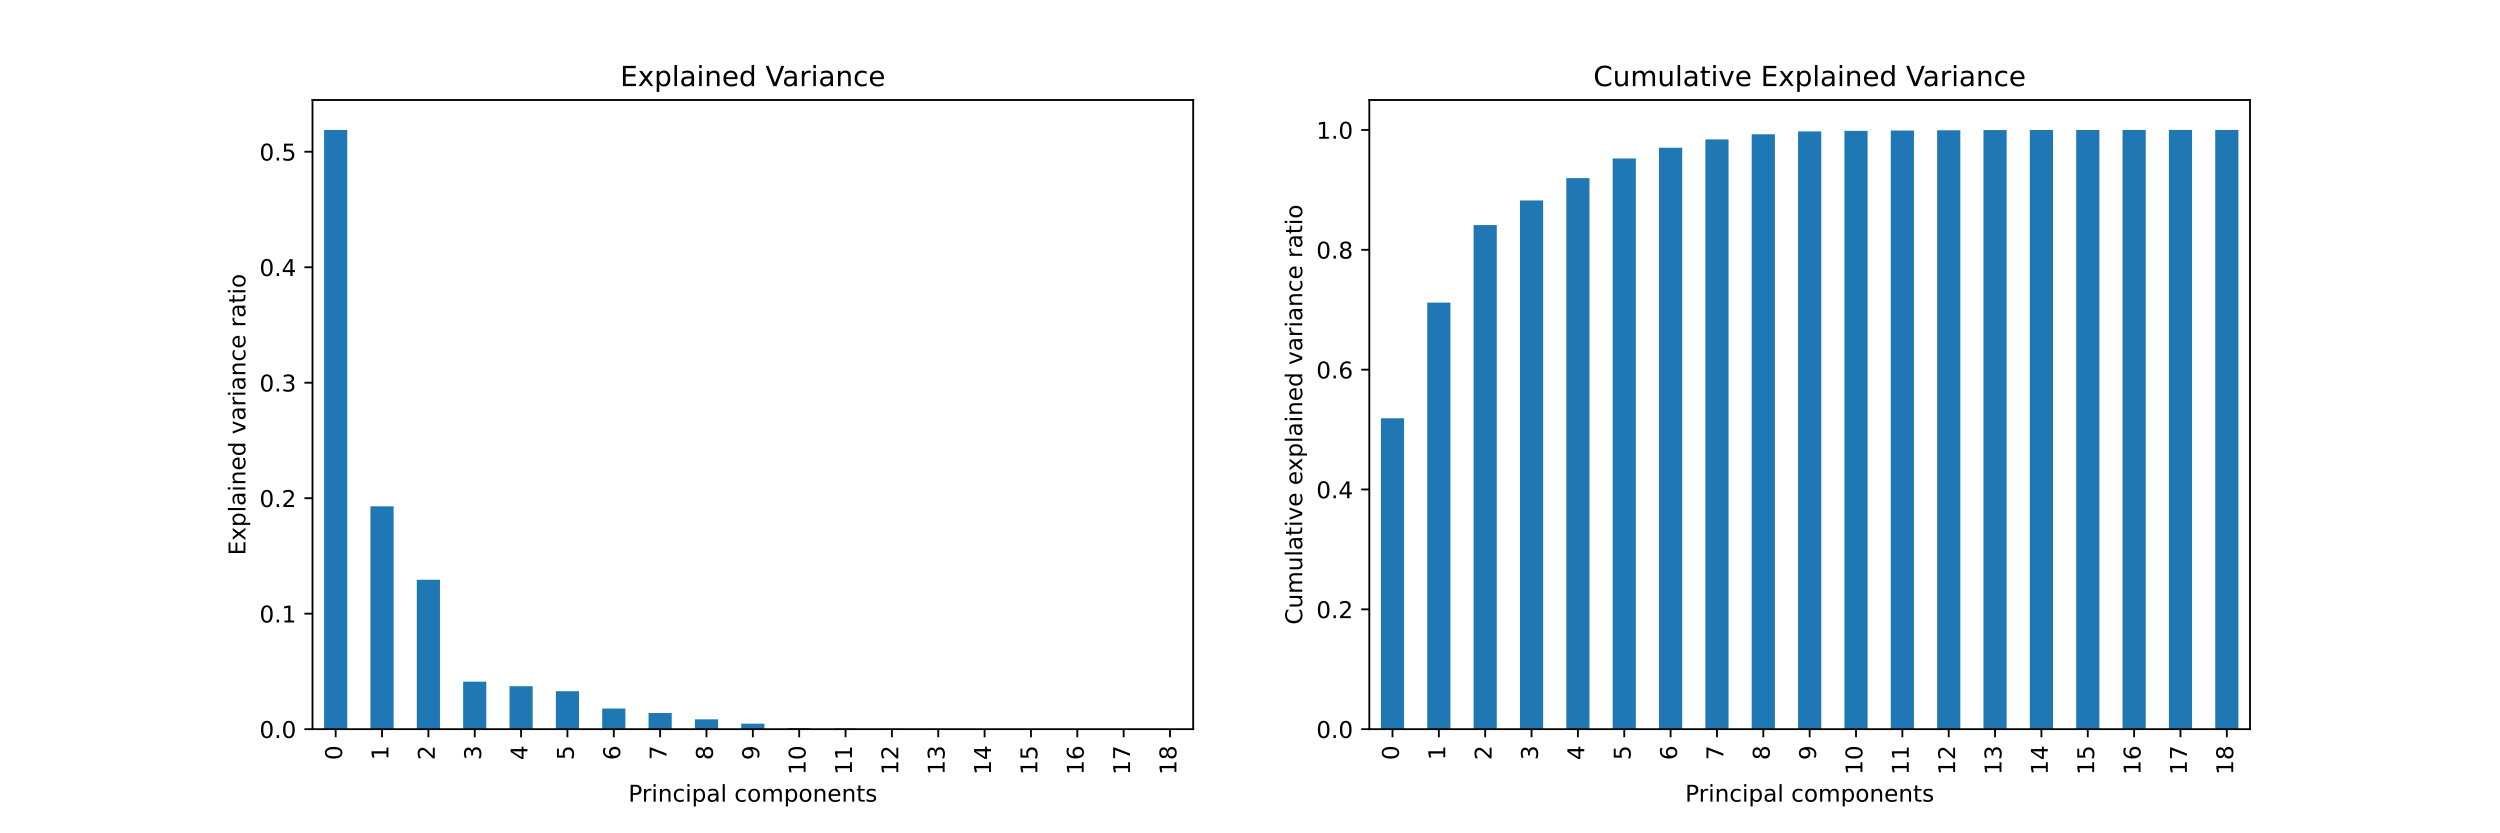<?xml version="1.0" encoding="utf-8" standalone="no"?>
<!DOCTYPE svg PUBLIC "-//W3C//DTD SVG 1.1//EN"
  "http://www.w3.org/Graphics/SVG/1.1/DTD/svg11.dtd">
<!-- Created with matplotlib (https://matplotlib.org/) -->
<svg height="360pt" version="1.1" viewBox="0 0 1080 360" width="1080pt" xmlns="http://www.w3.org/2000/svg" xmlns:xlink="http://www.w3.org/1999/xlink">
 <defs>
  <style type="text/css">
*{stroke-linecap:butt;stroke-linejoin:round;}
  </style>
 </defs>
 <g id="figure_1">
  <g id="patch_1">
   <path d="M 0 360 
L 1080 360 
L 1080 0 
L 0 0 
z
" style="fill:#ffffff;"/>
  </g>
  <g id="axes_1">
   <g id="patch_2">
    <path d="M 135 315 
L 515.455 315 
L 515.455 43.2 
L 135 43.2 
z
" style="fill:#ffffff;"/>
   </g>
   <g id="patch_3">
    <path clip-path="url(#p8d22d58c1e)" d="M 140.006 315 
L 150.018 315 
L 150.018 56.143 
L 140.006 56.143 
z
" style="fill:#1f77b4;"/>
   </g>
   <g id="patch_4">
    <path clip-path="url(#p8d22d58c1e)" d="M 160.03 315 
L 170.042 315 
L 170.042 218.74 
L 160.03 218.74 
z
" style="fill:#1f77b4;"/>
   </g>
   <g id="patch_5">
    <path clip-path="url(#p8d22d58c1e)" d="M 180.054 315 
L 190.066 315 
L 190.066 250.433 
L 180.054 250.433 
z
" style="fill:#1f77b4;"/>
   </g>
   <g id="patch_6">
    <path clip-path="url(#p8d22d58c1e)" d="M 200.078 315 
L 210.09 315 
L 210.09 294.494 
L 200.078 294.494 
z
" style="fill:#1f77b4;"/>
   </g>
   <g id="patch_7">
    <path clip-path="url(#p8d22d58c1e)" d="M 220.102 315 
L 230.114 315 
L 230.114 296.443 
L 220.102 296.443 
z
" style="fill:#1f77b4;"/>
   </g>
   <g id="patch_8">
    <path clip-path="url(#p8d22d58c1e)" d="M 240.126 315 
L 250.138 315 
L 250.138 298.587 
L 240.126 298.587 
z
" style="fill:#1f77b4;"/>
   </g>
   <g id="patch_9">
    <path clip-path="url(#p8d22d58c1e)" d="M 260.15 315 
L 270.161 315 
L 270.161 306.094 
L 260.15 306.094 
z
" style="fill:#1f77b4;"/>
   </g>
   <g id="patch_10">
    <path clip-path="url(#p8d22d58c1e)" d="M 280.173 315 
L 290.185 315 
L 290.185 308.023 
L 280.173 308.023 
z
" style="fill:#1f77b4;"/>
   </g>
   <g id="patch_11">
    <path clip-path="url(#p8d22d58c1e)" d="M 300.197 315 
L 310.209 315 
L 310.209 310.752 
L 300.197 310.752 
z
" style="fill:#1f77b4;"/>
   </g>
   <g id="patch_12">
    <path clip-path="url(#p8d22d58c1e)" d="M 320.221 315 
L 330.233 315 
L 330.233 312.628 
L 320.221 312.628 
z
" style="fill:#1f77b4;"/>
   </g>
   <g id="patch_13">
    <path clip-path="url(#p8d22d58c1e)" d="M 340.245 315 
L 350.257 315 
L 350.257 314.533 
L 340.245 314.533 
z
" style="fill:#1f77b4;"/>
   </g>
   <g id="patch_14">
    <path clip-path="url(#p8d22d58c1e)" d="M 360.269 315 
L 370.281 315 
L 370.281 314.701 
L 360.269 314.701 
z
" style="fill:#1f77b4;"/>
   </g>
   <g id="patch_15">
    <path clip-path="url(#p8d22d58c1e)" d="M 380.293 315 
L 390.305 315 
L 390.305 314.794 
L 380.293 314.794 
z
" style="fill:#1f77b4;"/>
   </g>
   <g id="patch_16">
    <path clip-path="url(#p8d22d58c1e)" d="M 400.317 315 
L 410.329 315 
L 410.329 314.849 
L 400.317 314.849 
z
" style="fill:#1f77b4;"/>
   </g>
   <g id="patch_17">
    <path clip-path="url(#p8d22d58c1e)" d="M 420.341 315 
L 430.353 315 
L 430.353 314.952 
L 420.341 314.952 
z
" style="fill:#1f77b4;"/>
   </g>
   <g id="patch_18">
    <path clip-path="url(#p8d22d58c1e)" d="M 440.365 315 
L 450.377 315 
L 450.377 314.97 
L 440.365 314.97 
z
" style="fill:#1f77b4;"/>
   </g>
   <g id="patch_19">
    <path clip-path="url(#p8d22d58c1e)" d="M 460.389 315 
L 470.401 315 
L 470.401 314.982 
L 460.389 314.982 
z
" style="fill:#1f77b4;"/>
   </g>
   <g id="patch_20">
    <path clip-path="url(#p8d22d58c1e)" d="M 480.413 315 
L 490.425 315 
L 490.425 315 
L 480.413 315 
z
" style="fill:#1f77b4;"/>
   </g>
   <g id="patch_21">
    <path clip-path="url(#p8d22d58c1e)" d="M 500.437 315 
L 510.449 315 
L 510.449 315 
L 500.437 315 
z
" style="fill:#1f77b4;"/>
   </g>
   <g id="matplotlib.axis_1">
    <g id="xtick_1">
     <g id="line2d_1">
      <defs>
       <path d="M 0 0 
L 0 3.5 
" id="mc7a0da36d2" style="stroke:#000000;stroke-width:0.8;"/>
      </defs>
      <g>
       <use style="stroke:#000000;stroke-width:0.8;" x="145.012" xlink:href="#mc7a0da36d2" y="315"/>
      </g>
     </g>
     <g id="text_1">
      <!-- 0 -->
      <defs>
       <path d="M 31.781 66.406 
Q 24.172 66.406 20.328 58.906 
Q 16.5 51.422 16.5 36.375 
Q 16.5 21.391 20.328 13.891 
Q 24.172 6.391 31.781 6.391 
Q 39.453 6.391 43.281 13.891 
Q 47.125 21.391 47.125 36.375 
Q 47.125 51.422 43.281 58.906 
Q 39.453 66.406 31.781 66.406 
z
M 31.781 74.219 
Q 44.047 74.219 50.516 64.516 
Q 56.984 54.828 56.984 36.375 
Q 56.984 17.969 50.516 8.266 
Q 44.047 -1.422 31.781 -1.422 
Q 19.531 -1.422 13.062 8.266 
Q 6.594 17.969 6.594 36.375 
Q 6.594 54.828 13.062 64.516 
Q 19.531 74.219 31.781 74.219 
z
" id="DejaVuSans-48"/>
      </defs>
      <g transform="translate(147.771 328.363)rotate(-90)scale(0.1 -0.1)">
       <use xlink:href="#DejaVuSans-48"/>
      </g>
     </g>
    </g>
    <g id="xtick_2">
     <g id="line2d_2">
      <g>
       <use style="stroke:#000000;stroke-width:0.8;" x="165.036" xlink:href="#mc7a0da36d2" y="315"/>
      </g>
     </g>
     <g id="text_2">
      <!-- 1 -->
      <defs>
       <path d="M 12.406 8.297 
L 28.516 8.297 
L 28.516 63.922 
L 10.984 60.406 
L 10.984 69.391 
L 28.422 72.906 
L 38.281 72.906 
L 38.281 8.297 
L 54.391 8.297 
L 54.391 0 
L 12.406 0 
z
" id="DejaVuSans-49"/>
      </defs>
      <g transform="translate(167.795 328.363)rotate(-90)scale(0.1 -0.1)">
       <use xlink:href="#DejaVuSans-49"/>
      </g>
     </g>
    </g>
    <g id="xtick_3">
     <g id="line2d_3">
      <g>
       <use style="stroke:#000000;stroke-width:0.8;" x="185.06" xlink:href="#mc7a0da36d2" y="315"/>
      </g>
     </g>
     <g id="text_3">
      <!-- 2 -->
      <defs>
       <path d="M 19.188 8.297 
L 53.609 8.297 
L 53.609 0 
L 7.328 0 
L 7.328 8.297 
Q 12.938 14.109 22.625 23.891 
Q 32.328 33.688 34.812 36.531 
Q 39.547 41.844 41.422 45.531 
Q 43.312 49.219 43.312 52.781 
Q 43.312 58.594 39.234 62.25 
Q 35.156 65.922 28.609 65.922 
Q 23.969 65.922 18.812 64.312 
Q 13.672 62.703 7.812 59.422 
L 7.812 69.391 
Q 13.766 71.781 18.938 73 
Q 24.125 74.219 28.422 74.219 
Q 39.75 74.219 46.484 68.547 
Q 53.219 62.891 53.219 53.422 
Q 53.219 48.922 51.531 44.891 
Q 49.859 40.875 45.406 35.406 
Q 44.188 33.984 37.641 27.219 
Q 31.109 20.453 19.188 8.297 
z
" id="DejaVuSans-50"/>
      </defs>
      <g transform="translate(187.819 328.363)rotate(-90)scale(0.1 -0.1)">
       <use xlink:href="#DejaVuSans-50"/>
      </g>
     </g>
    </g>
    <g id="xtick_4">
     <g id="line2d_4">
      <g>
       <use style="stroke:#000000;stroke-width:0.8;" x="205.084" xlink:href="#mc7a0da36d2" y="315"/>
      </g>
     </g>
     <g id="text_4">
      <!-- 3 -->
      <defs>
       <path d="M 40.578 39.312 
Q 47.656 37.797 51.625 33 
Q 55.609 28.219 55.609 21.188 
Q 55.609 10.406 48.188 4.484 
Q 40.766 -1.422 27.094 -1.422 
Q 22.516 -1.422 17.656 -0.516 
Q 12.797 0.391 7.625 2.203 
L 7.625 11.719 
Q 11.719 9.328 16.594 8.109 
Q 21.484 6.891 26.812 6.891 
Q 36.078 6.891 40.938 10.547 
Q 45.797 14.203 45.797 21.188 
Q 45.797 27.641 41.281 31.266 
Q 36.766 34.906 28.719 34.906 
L 20.219 34.906 
L 20.219 43.016 
L 29.109 43.016 
Q 36.375 43.016 40.234 45.922 
Q 44.094 48.828 44.094 54.297 
Q 44.094 59.906 40.109 62.906 
Q 36.141 65.922 28.719 65.922 
Q 24.656 65.922 20.016 65.031 
Q 15.375 64.156 9.812 62.312 
L 9.812 71.094 
Q 15.438 72.656 20.344 73.438 
Q 25.25 74.219 29.594 74.219 
Q 40.828 74.219 47.359 69.109 
Q 53.906 64.016 53.906 55.328 
Q 53.906 49.266 50.438 45.094 
Q 46.969 40.922 40.578 39.312 
z
" id="DejaVuSans-51"/>
      </defs>
      <g transform="translate(207.843 328.363)rotate(-90)scale(0.1 -0.1)">
       <use xlink:href="#DejaVuSans-51"/>
      </g>
     </g>
    </g>
    <g id="xtick_5">
     <g id="line2d_5">
      <g>
       <use style="stroke:#000000;stroke-width:0.8;" x="225.108" xlink:href="#mc7a0da36d2" y="315"/>
      </g>
     </g>
     <g id="text_5">
      <!-- 4 -->
      <defs>
       <path d="M 37.797 64.312 
L 12.891 25.391 
L 37.797 25.391 
z
M 35.203 72.906 
L 47.609 72.906 
L 47.609 25.391 
L 58.016 25.391 
L 58.016 17.188 
L 47.609 17.188 
L 47.609 0 
L 37.797 0 
L 37.797 17.188 
L 4.891 17.188 
L 4.891 26.703 
z
" id="DejaVuSans-52"/>
      </defs>
      <g transform="translate(227.867 328.363)rotate(-90)scale(0.1 -0.1)">
       <use xlink:href="#DejaVuSans-52"/>
      </g>
     </g>
    </g>
    <g id="xtick_6">
     <g id="line2d_6">
      <g>
       <use style="stroke:#000000;stroke-width:0.8;" x="245.132" xlink:href="#mc7a0da36d2" y="315"/>
      </g>
     </g>
     <g id="text_6">
      <!-- 5 -->
      <defs>
       <path d="M 10.797 72.906 
L 49.516 72.906 
L 49.516 64.594 
L 19.828 64.594 
L 19.828 46.734 
Q 21.969 47.469 24.109 47.828 
Q 26.266 48.188 28.422 48.188 
Q 40.625 48.188 47.75 41.5 
Q 54.891 34.812 54.891 23.391 
Q 54.891 11.625 47.562 5.094 
Q 40.234 -1.422 26.906 -1.422 
Q 22.312 -1.422 17.547 -0.641 
Q 12.797 0.141 7.719 1.703 
L 7.719 11.625 
Q 12.109 9.234 16.797 8.062 
Q 21.484 6.891 26.703 6.891 
Q 35.156 6.891 40.078 11.328 
Q 45.016 15.766 45.016 23.391 
Q 45.016 31 40.078 35.438 
Q 35.156 39.891 26.703 39.891 
Q 22.75 39.891 18.812 39.016 
Q 14.891 38.141 10.797 36.281 
z
" id="DejaVuSans-53"/>
      </defs>
      <g transform="translate(247.891 328.363)rotate(-90)scale(0.1 -0.1)">
       <use xlink:href="#DejaVuSans-53"/>
      </g>
     </g>
    </g>
    <g id="xtick_7">
     <g id="line2d_7">
      <g>
       <use style="stroke:#000000;stroke-width:0.8;" x="265.156" xlink:href="#mc7a0da36d2" y="315"/>
      </g>
     </g>
     <g id="text_7">
      <!-- 6 -->
      <defs>
       <path d="M 33.016 40.375 
Q 26.375 40.375 22.484 35.828 
Q 18.609 31.297 18.609 23.391 
Q 18.609 15.531 22.484 10.953 
Q 26.375 6.391 33.016 6.391 
Q 39.656 6.391 43.531 10.953 
Q 47.406 15.531 47.406 23.391 
Q 47.406 31.297 43.531 35.828 
Q 39.656 40.375 33.016 40.375 
z
M 52.594 71.297 
L 52.594 62.312 
Q 48.875 64.062 45.094 64.984 
Q 41.312 65.922 37.594 65.922 
Q 27.828 65.922 22.672 59.328 
Q 17.531 52.734 16.797 39.406 
Q 19.672 43.656 24.016 45.922 
Q 28.375 48.188 33.594 48.188 
Q 44.578 48.188 50.953 41.516 
Q 57.328 34.859 57.328 23.391 
Q 57.328 12.156 50.688 5.359 
Q 44.047 -1.422 33.016 -1.422 
Q 20.359 -1.422 13.672 8.266 
Q 6.984 17.969 6.984 36.375 
Q 6.984 53.656 15.188 63.938 
Q 23.391 74.219 37.203 74.219 
Q 40.922 74.219 44.703 73.484 
Q 48.484 72.75 52.594 71.297 
z
" id="DejaVuSans-54"/>
      </defs>
      <g transform="translate(267.915 328.363)rotate(-90)scale(0.1 -0.1)">
       <use xlink:href="#DejaVuSans-54"/>
      </g>
     </g>
    </g>
    <g id="xtick_8">
     <g id="line2d_8">
      <g>
       <use style="stroke:#000000;stroke-width:0.8;" x="285.179" xlink:href="#mc7a0da36d2" y="315"/>
      </g>
     </g>
     <g id="text_8">
      <!-- 7 -->
      <defs>
       <path d="M 8.203 72.906 
L 55.078 72.906 
L 55.078 68.703 
L 28.609 0 
L 18.312 0 
L 43.219 64.594 
L 8.203 64.594 
z
" id="DejaVuSans-55"/>
      </defs>
      <g transform="translate(287.939 328.363)rotate(-90)scale(0.1 -0.1)">
       <use xlink:href="#DejaVuSans-55"/>
      </g>
     </g>
    </g>
    <g id="xtick_9">
     <g id="line2d_9">
      <g>
       <use style="stroke:#000000;stroke-width:0.8;" x="305.203" xlink:href="#mc7a0da36d2" y="315"/>
      </g>
     </g>
     <g id="text_9">
      <!-- 8 -->
      <defs>
       <path d="M 31.781 34.625 
Q 24.75 34.625 20.719 30.859 
Q 16.703 27.094 16.703 20.516 
Q 16.703 13.922 20.719 10.156 
Q 24.75 6.391 31.781 6.391 
Q 38.812 6.391 42.859 10.172 
Q 46.922 13.969 46.922 20.516 
Q 46.922 27.094 42.891 30.859 
Q 38.875 34.625 31.781 34.625 
z
M 21.922 38.812 
Q 15.578 40.375 12.031 44.719 
Q 8.5 49.078 8.5 55.328 
Q 8.5 64.062 14.719 69.141 
Q 20.953 74.219 31.781 74.219 
Q 42.672 74.219 48.875 69.141 
Q 55.078 64.062 55.078 55.328 
Q 55.078 49.078 51.531 44.719 
Q 48 40.375 41.703 38.812 
Q 48.828 37.156 52.797 32.312 
Q 56.781 27.484 56.781 20.516 
Q 56.781 9.906 50.312 4.234 
Q 43.844 -1.422 31.781 -1.422 
Q 19.734 -1.422 13.25 4.234 
Q 6.781 9.906 6.781 20.516 
Q 6.781 27.484 10.781 32.312 
Q 14.797 37.156 21.922 38.812 
z
M 18.312 54.391 
Q 18.312 48.734 21.844 45.562 
Q 25.391 42.391 31.781 42.391 
Q 38.141 42.391 41.719 45.562 
Q 45.312 48.734 45.312 54.391 
Q 45.312 60.062 41.719 63.234 
Q 38.141 66.406 31.781 66.406 
Q 25.391 66.406 21.844 63.234 
Q 18.312 60.062 18.312 54.391 
z
" id="DejaVuSans-56"/>
      </defs>
      <g transform="translate(307.963 328.363)rotate(-90)scale(0.1 -0.1)">
       <use xlink:href="#DejaVuSans-56"/>
      </g>
     </g>
    </g>
    <g id="xtick_10">
     <g id="line2d_10">
      <g>
       <use style="stroke:#000000;stroke-width:0.8;" x="325.227" xlink:href="#mc7a0da36d2" y="315"/>
      </g>
     </g>
     <g id="text_10">
      <!-- 9 -->
      <defs>
       <path d="M 10.984 1.516 
L 10.984 10.5 
Q 14.703 8.734 18.5 7.812 
Q 22.312 6.891 25.984 6.891 
Q 35.75 6.891 40.891 13.453 
Q 46.047 20.016 46.781 33.406 
Q 43.953 29.203 39.594 26.953 
Q 35.25 24.703 29.984 24.703 
Q 19.047 24.703 12.672 31.312 
Q 6.297 37.938 6.297 49.422 
Q 6.297 60.641 12.938 67.422 
Q 19.578 74.219 30.609 74.219 
Q 43.266 74.219 49.922 64.516 
Q 56.594 54.828 56.594 36.375 
Q 56.594 19.141 48.406 8.859 
Q 40.234 -1.422 26.422 -1.422 
Q 22.703 -1.422 18.891 -0.688 
Q 15.094 0.047 10.984 1.516 
z
M 30.609 32.422 
Q 37.25 32.422 41.125 36.953 
Q 45.016 41.5 45.016 49.422 
Q 45.016 57.281 41.125 61.844 
Q 37.25 66.406 30.609 66.406 
Q 23.969 66.406 20.094 61.844 
Q 16.219 57.281 16.219 49.422 
Q 16.219 41.5 20.094 36.953 
Q 23.969 32.422 30.609 32.422 
z
" id="DejaVuSans-57"/>
      </defs>
      <g transform="translate(327.987 328.363)rotate(-90)scale(0.1 -0.1)">
       <use xlink:href="#DejaVuSans-57"/>
      </g>
     </g>
    </g>
    <g id="xtick_11">
     <g id="line2d_11">
      <g>
       <use style="stroke:#000000;stroke-width:0.8;" x="345.251" xlink:href="#mc7a0da36d2" y="315"/>
      </g>
     </g>
     <g id="text_11">
      <!-- 10 -->
      <g transform="translate(348.011 334.725)rotate(-90)scale(0.1 -0.1)">
       <use xlink:href="#DejaVuSans-49"/>
       <use x="63.623" xlink:href="#DejaVuSans-48"/>
      </g>
     </g>
    </g>
    <g id="xtick_12">
     <g id="line2d_12">
      <g>
       <use style="stroke:#000000;stroke-width:0.8;" x="365.275" xlink:href="#mc7a0da36d2" y="315"/>
      </g>
     </g>
     <g id="text_12">
      <!-- 11 -->
      <g transform="translate(368.034 334.725)rotate(-90)scale(0.1 -0.1)">
       <use xlink:href="#DejaVuSans-49"/>
       <use x="63.623" xlink:href="#DejaVuSans-49"/>
      </g>
     </g>
    </g>
    <g id="xtick_13">
     <g id="line2d_13">
      <g>
       <use style="stroke:#000000;stroke-width:0.8;" x="385.299" xlink:href="#mc7a0da36d2" y="315"/>
      </g>
     </g>
     <g id="text_13">
      <!-- 12 -->
      <g transform="translate(388.058 334.725)rotate(-90)scale(0.1 -0.1)">
       <use xlink:href="#DejaVuSans-49"/>
       <use x="63.623" xlink:href="#DejaVuSans-50"/>
      </g>
     </g>
    </g>
    <g id="xtick_14">
     <g id="line2d_14">
      <g>
       <use style="stroke:#000000;stroke-width:0.8;" x="405.323" xlink:href="#mc7a0da36d2" y="315"/>
      </g>
     </g>
     <g id="text_14">
      <!-- 13 -->
      <g transform="translate(408.082 334.725)rotate(-90)scale(0.1 -0.1)">
       <use xlink:href="#DejaVuSans-49"/>
       <use x="63.623" xlink:href="#DejaVuSans-51"/>
      </g>
     </g>
    </g>
    <g id="xtick_15">
     <g id="line2d_15">
      <g>
       <use style="stroke:#000000;stroke-width:0.8;" x="425.347" xlink:href="#mc7a0da36d2" y="315"/>
      </g>
     </g>
     <g id="text_15">
      <!-- 14 -->
      <g transform="translate(428.106 334.725)rotate(-90)scale(0.1 -0.1)">
       <use xlink:href="#DejaVuSans-49"/>
       <use x="63.623" xlink:href="#DejaVuSans-52"/>
      </g>
     </g>
    </g>
    <g id="xtick_16">
     <g id="line2d_16">
      <g>
       <use style="stroke:#000000;stroke-width:0.8;" x="445.371" xlink:href="#mc7a0da36d2" y="315"/>
      </g>
     </g>
     <g id="text_16">
      <!-- 15 -->
      <g transform="translate(448.13 334.725)rotate(-90)scale(0.1 -0.1)">
       <use xlink:href="#DejaVuSans-49"/>
       <use x="63.623" xlink:href="#DejaVuSans-53"/>
      </g>
     </g>
    </g>
    <g id="xtick_17">
     <g id="line2d_17">
      <g>
       <use style="stroke:#000000;stroke-width:0.8;" x="465.395" xlink:href="#mc7a0da36d2" y="315"/>
      </g>
     </g>
     <g id="text_17">
      <!-- 16 -->
      <g transform="translate(468.154 334.725)rotate(-90)scale(0.1 -0.1)">
       <use xlink:href="#DejaVuSans-49"/>
       <use x="63.623" xlink:href="#DejaVuSans-54"/>
      </g>
     </g>
    </g>
    <g id="xtick_18">
     <g id="line2d_18">
      <g>
       <use style="stroke:#000000;stroke-width:0.8;" x="485.419" xlink:href="#mc7a0da36d2" y="315"/>
      </g>
     </g>
     <g id="text_18">
      <!-- 17 -->
      <g transform="translate(488.178 334.725)rotate(-90)scale(0.1 -0.1)">
       <use xlink:href="#DejaVuSans-49"/>
       <use x="63.623" xlink:href="#DejaVuSans-55"/>
      </g>
     </g>
    </g>
    <g id="xtick_19">
     <g id="line2d_19">
      <g>
       <use style="stroke:#000000;stroke-width:0.8;" x="505.443" xlink:href="#mc7a0da36d2" y="315"/>
      </g>
     </g>
     <g id="text_19">
      <!-- 18 -->
      <g transform="translate(508.202 334.725)rotate(-90)scale(0.1 -0.1)">
       <use xlink:href="#DejaVuSans-49"/>
       <use x="63.623" xlink:href="#DejaVuSans-56"/>
      </g>
     </g>
    </g>
    <g id="text_20">
     <!-- Principal components -->
     <defs>
      <path d="M 19.672 64.797 
L 19.672 37.406 
L 32.078 37.406 
Q 38.969 37.406 42.719 40.969 
Q 46.484 44.531 46.484 51.125 
Q 46.484 57.672 42.719 61.234 
Q 38.969 64.797 32.078 64.797 
z
M 9.812 72.906 
L 32.078 72.906 
Q 44.344 72.906 50.609 67.359 
Q 56.891 61.812 56.891 51.125 
Q 56.891 40.328 50.609 34.812 
Q 44.344 29.297 32.078 29.297 
L 19.672 29.297 
L 19.672 0 
L 9.812 0 
z
" id="DejaVuSans-80"/>
      <path d="M 41.109 46.297 
Q 39.594 47.172 37.812 47.578 
Q 36.031 48 33.891 48 
Q 26.266 48 22.188 43.047 
Q 18.109 38.094 18.109 28.812 
L 18.109 0 
L 9.078 0 
L 9.078 54.688 
L 18.109 54.688 
L 18.109 46.188 
Q 20.953 51.172 25.484 53.578 
Q 30.031 56 36.531 56 
Q 37.453 56 38.578 55.875 
Q 39.703 55.766 41.062 55.516 
z
" id="DejaVuSans-114"/>
      <path d="M 9.422 54.688 
L 18.406 54.688 
L 18.406 0 
L 9.422 0 
z
M 9.422 75.984 
L 18.406 75.984 
L 18.406 64.594 
L 9.422 64.594 
z
" id="DejaVuSans-105"/>
      <path d="M 54.891 33.016 
L 54.891 0 
L 45.906 0 
L 45.906 32.719 
Q 45.906 40.484 42.875 44.328 
Q 39.844 48.188 33.797 48.188 
Q 26.516 48.188 22.312 43.547 
Q 18.109 38.922 18.109 30.906 
L 18.109 0 
L 9.078 0 
L 9.078 54.688 
L 18.109 54.688 
L 18.109 46.188 
Q 21.344 51.125 25.703 53.562 
Q 30.078 56 35.797 56 
Q 45.219 56 50.047 50.172 
Q 54.891 44.344 54.891 33.016 
z
" id="DejaVuSans-110"/>
      <path d="M 48.781 52.594 
L 48.781 44.188 
Q 44.969 46.297 41.141 47.344 
Q 37.312 48.391 33.406 48.391 
Q 24.656 48.391 19.812 42.844 
Q 14.984 37.312 14.984 27.297 
Q 14.984 17.281 19.812 11.734 
Q 24.656 6.203 33.406 6.203 
Q 37.312 6.203 41.141 7.25 
Q 44.969 8.297 48.781 10.406 
L 48.781 2.094 
Q 45.016 0.344 40.984 -0.531 
Q 36.969 -1.422 32.422 -1.422 
Q 20.062 -1.422 12.781 6.344 
Q 5.516 14.109 5.516 27.297 
Q 5.516 40.672 12.859 48.328 
Q 20.219 56 33.016 56 
Q 37.156 56 41.109 55.141 
Q 45.062 54.297 48.781 52.594 
z
" id="DejaVuSans-99"/>
      <path d="M 18.109 8.203 
L 18.109 -20.797 
L 9.078 -20.797 
L 9.078 54.688 
L 18.109 54.688 
L 18.109 46.391 
Q 20.953 51.266 25.266 53.625 
Q 29.594 56 35.594 56 
Q 45.562 56 51.781 48.094 
Q 58.016 40.188 58.016 27.297 
Q 58.016 14.406 51.781 6.484 
Q 45.562 -1.422 35.594 -1.422 
Q 29.594 -1.422 25.266 0.953 
Q 20.953 3.328 18.109 8.203 
z
M 48.688 27.297 
Q 48.688 37.203 44.609 42.844 
Q 40.531 48.484 33.406 48.484 
Q 26.266 48.484 22.188 42.844 
Q 18.109 37.203 18.109 27.297 
Q 18.109 17.391 22.188 11.75 
Q 26.266 6.109 33.406 6.109 
Q 40.531 6.109 44.609 11.75 
Q 48.688 17.391 48.688 27.297 
z
" id="DejaVuSans-112"/>
      <path d="M 34.281 27.484 
Q 23.391 27.484 19.188 25 
Q 14.984 22.516 14.984 16.5 
Q 14.984 11.719 18.141 8.906 
Q 21.297 6.109 26.703 6.109 
Q 34.188 6.109 38.703 11.406 
Q 43.219 16.703 43.219 25.484 
L 43.219 27.484 
z
M 52.203 31.203 
L 52.203 0 
L 43.219 0 
L 43.219 8.297 
Q 40.141 3.328 35.547 0.953 
Q 30.953 -1.422 24.312 -1.422 
Q 15.922 -1.422 10.953 3.297 
Q 6 8.016 6 15.922 
Q 6 25.141 12.172 29.828 
Q 18.359 34.516 30.609 34.516 
L 43.219 34.516 
L 43.219 35.406 
Q 43.219 41.609 39.141 45 
Q 35.062 48.391 27.688 48.391 
Q 23 48.391 18.547 47.266 
Q 14.109 46.141 10.016 43.891 
L 10.016 52.203 
Q 14.938 54.109 19.578 55.047 
Q 24.219 56 28.609 56 
Q 40.484 56 46.344 49.844 
Q 52.203 43.703 52.203 31.203 
z
" id="DejaVuSans-97"/>
      <path d="M 9.422 75.984 
L 18.406 75.984 
L 18.406 0 
L 9.422 0 
z
" id="DejaVuSans-108"/>
      <path id="DejaVuSans-32"/>
      <path d="M 30.609 48.391 
Q 23.391 48.391 19.188 42.75 
Q 14.984 37.109 14.984 27.297 
Q 14.984 17.484 19.156 11.844 
Q 23.344 6.203 30.609 6.203 
Q 37.797 6.203 41.984 11.859 
Q 46.188 17.531 46.188 27.297 
Q 46.188 37.016 41.984 42.703 
Q 37.797 48.391 30.609 48.391 
z
M 30.609 56 
Q 42.328 56 49.016 48.375 
Q 55.719 40.766 55.719 27.297 
Q 55.719 13.875 49.016 6.219 
Q 42.328 -1.422 30.609 -1.422 
Q 18.844 -1.422 12.172 6.219 
Q 5.516 13.875 5.516 27.297 
Q 5.516 40.766 12.172 48.375 
Q 18.844 56 30.609 56 
z
" id="DejaVuSans-111"/>
      <path d="M 52 44.188 
Q 55.375 50.25 60.062 53.125 
Q 64.75 56 71.094 56 
Q 79.641 56 84.281 50.016 
Q 88.922 44.047 88.922 33.016 
L 88.922 0 
L 79.891 0 
L 79.891 32.719 
Q 79.891 40.578 77.094 44.375 
Q 74.312 48.188 68.609 48.188 
Q 61.625 48.188 57.562 43.547 
Q 53.516 38.922 53.516 30.906 
L 53.516 0 
L 44.484 0 
L 44.484 32.719 
Q 44.484 40.625 41.703 44.406 
Q 38.922 48.188 33.109 48.188 
Q 26.219 48.188 22.156 43.531 
Q 18.109 38.875 18.109 30.906 
L 18.109 0 
L 9.078 0 
L 9.078 54.688 
L 18.109 54.688 
L 18.109 46.188 
Q 21.188 51.219 25.484 53.609 
Q 29.781 56 35.688 56 
Q 41.656 56 45.828 52.969 
Q 50 49.953 52 44.188 
z
" id="DejaVuSans-109"/>
      <path d="M 56.203 29.594 
L 56.203 25.203 
L 14.891 25.203 
Q 15.484 15.922 20.484 11.062 
Q 25.484 6.203 34.422 6.203 
Q 39.594 6.203 44.453 7.469 
Q 49.312 8.734 54.109 11.281 
L 54.109 2.781 
Q 49.266 0.734 44.188 -0.344 
Q 39.109 -1.422 33.891 -1.422 
Q 20.797 -1.422 13.156 6.188 
Q 5.516 13.812 5.516 26.812 
Q 5.516 40.234 12.766 48.109 
Q 20.016 56 32.328 56 
Q 43.359 56 49.781 48.891 
Q 56.203 41.797 56.203 29.594 
z
M 47.219 32.234 
Q 47.125 39.594 43.094 43.984 
Q 39.062 48.391 32.422 48.391 
Q 24.906 48.391 20.391 44.141 
Q 15.875 39.891 15.188 32.172 
z
" id="DejaVuSans-101"/>
      <path d="M 18.312 70.219 
L 18.312 54.688 
L 36.812 54.688 
L 36.812 47.703 
L 18.312 47.703 
L 18.312 18.016 
Q 18.312 11.328 20.141 9.422 
Q 21.969 7.516 27.594 7.516 
L 36.812 7.516 
L 36.812 0 
L 27.594 0 
Q 17.188 0 13.234 3.875 
Q 9.281 7.766 9.281 18.016 
L 9.281 47.703 
L 2.688 47.703 
L 2.688 54.688 
L 9.281 54.688 
L 9.281 70.219 
z
" id="DejaVuSans-116"/>
      <path d="M 44.281 53.078 
L 44.281 44.578 
Q 40.484 46.531 36.375 47.5 
Q 32.281 48.484 27.875 48.484 
Q 21.188 48.484 17.844 46.438 
Q 14.5 44.391 14.5 40.281 
Q 14.5 37.156 16.891 35.375 
Q 19.281 33.594 26.516 31.984 
L 29.594 31.297 
Q 39.156 29.25 43.188 25.516 
Q 47.219 21.781 47.219 15.094 
Q 47.219 7.469 41.188 3.016 
Q 35.156 -1.422 24.609 -1.422 
Q 20.219 -1.422 15.453 -0.562 
Q 10.688 0.297 5.422 2 
L 5.422 11.281 
Q 10.406 8.688 15.234 7.391 
Q 20.062 6.109 24.812 6.109 
Q 31.156 6.109 34.562 8.281 
Q 37.984 10.453 37.984 14.406 
Q 37.984 18.062 35.516 20.016 
Q 33.062 21.969 24.703 23.781 
L 21.578 24.516 
Q 13.234 26.266 9.516 29.906 
Q 5.812 33.547 5.812 39.891 
Q 5.812 47.609 11.281 51.797 
Q 16.75 56 26.812 56 
Q 31.781 56 36.172 55.266 
Q 40.578 54.547 44.281 53.078 
z
" id="DejaVuSans-115"/>
     </defs>
     <g transform="translate(271.441 346.323)scale(0.1 -0.1)">
      <use xlink:href="#DejaVuSans-80"/>
      <use x="58.553" xlink:href="#DejaVuSans-114"/>
      <use x="99.666" xlink:href="#DejaVuSans-105"/>
      <use x="127.449" xlink:href="#DejaVuSans-110"/>
      <use x="190.828" xlink:href="#DejaVuSans-99"/>
      <use x="245.809" xlink:href="#DejaVuSans-105"/>
      <use x="273.592" xlink:href="#DejaVuSans-112"/>
      <use x="337.068" xlink:href="#DejaVuSans-97"/>
      <use x="398.348" xlink:href="#DejaVuSans-108"/>
      <use x="426.131" xlink:href="#DejaVuSans-32"/>
      <use x="457.918" xlink:href="#DejaVuSans-99"/>
      <use x="512.898" xlink:href="#DejaVuSans-111"/>
      <use x="574.08" xlink:href="#DejaVuSans-109"/>
      <use x="671.492" xlink:href="#DejaVuSans-112"/>
      <use x="734.969" xlink:href="#DejaVuSans-111"/>
      <use x="796.15" xlink:href="#DejaVuSans-110"/>
      <use x="859.529" xlink:href="#DejaVuSans-101"/>
      <use x="921.053" xlink:href="#DejaVuSans-110"/>
      <use x="984.432" xlink:href="#DejaVuSans-116"/>
      <use x="1023.641" xlink:href="#DejaVuSans-115"/>
     </g>
    </g>
   </g>
   <g id="matplotlib.axis_2">
    <g id="ytick_1">
     <g id="line2d_20">
      <defs>
       <path d="M 0 0 
L -3.5 0 
" id="m4c7ca674de" style="stroke:#000000;stroke-width:0.8;"/>
      </defs>
      <g>
       <use style="stroke:#000000;stroke-width:0.8;" x="135" xlink:href="#m4c7ca674de" y="315"/>
      </g>
     </g>
     <g id="text_21">
      <!-- 0.0 -->
      <defs>
       <path d="M 10.688 12.406 
L 21 12.406 
L 21 0 
L 10.688 0 
z
" id="DejaVuSans-46"/>
      </defs>
      <g transform="translate(112.097 318.799)scale(0.1 -0.1)">
       <use xlink:href="#DejaVuSans-48"/>
       <use x="63.623" xlink:href="#DejaVuSans-46"/>
       <use x="95.41" xlink:href="#DejaVuSans-48"/>
      </g>
     </g>
    </g>
    <g id="ytick_2">
     <g id="line2d_21">
      <g>
       <use style="stroke:#000000;stroke-width:0.8;" x="135" xlink:href="#m4c7ca674de" y="265.112"/>
      </g>
     </g>
     <g id="text_22">
      <!-- 0.1 -->
      <g transform="translate(112.097 268.911)scale(0.1 -0.1)">
       <use xlink:href="#DejaVuSans-48"/>
       <use x="63.623" xlink:href="#DejaVuSans-46"/>
       <use x="95.41" xlink:href="#DejaVuSans-49"/>
      </g>
     </g>
    </g>
    <g id="ytick_3">
     <g id="line2d_22">
      <g>
       <use style="stroke:#000000;stroke-width:0.8;" x="135" xlink:href="#m4c7ca674de" y="215.224"/>
      </g>
     </g>
     <g id="text_23">
      <!-- 0.2 -->
      <g transform="translate(112.097 219.023)scale(0.1 -0.1)">
       <use xlink:href="#DejaVuSans-48"/>
       <use x="63.623" xlink:href="#DejaVuSans-46"/>
       <use x="95.41" xlink:href="#DejaVuSans-50"/>
      </g>
     </g>
    </g>
    <g id="ytick_4">
     <g id="line2d_23">
      <g>
       <use style="stroke:#000000;stroke-width:0.8;" x="135" xlink:href="#m4c7ca674de" y="165.336"/>
      </g>
     </g>
     <g id="text_24">
      <!-- 0.3 -->
      <g transform="translate(112.097 169.135)scale(0.1 -0.1)">
       <use xlink:href="#DejaVuSans-48"/>
       <use x="63.623" xlink:href="#DejaVuSans-46"/>
       <use x="95.41" xlink:href="#DejaVuSans-51"/>
      </g>
     </g>
    </g>
    <g id="ytick_5">
     <g id="line2d_24">
      <g>
       <use style="stroke:#000000;stroke-width:0.8;" x="135" xlink:href="#m4c7ca674de" y="115.448"/>
      </g>
     </g>
     <g id="text_25">
      <!-- 0.4 -->
      <g transform="translate(112.097 119.247)scale(0.1 -0.1)">
       <use xlink:href="#DejaVuSans-48"/>
       <use x="63.623" xlink:href="#DejaVuSans-46"/>
       <use x="95.41" xlink:href="#DejaVuSans-52"/>
      </g>
     </g>
    </g>
    <g id="ytick_6">
     <g id="line2d_25">
      <g>
       <use style="stroke:#000000;stroke-width:0.8;" x="135" xlink:href="#m4c7ca674de" y="65.559"/>
      </g>
     </g>
     <g id="text_26">
      <!-- 0.5 -->
      <g transform="translate(112.097 69.359)scale(0.1 -0.1)">
       <use xlink:href="#DejaVuSans-48"/>
       <use x="63.623" xlink:href="#DejaVuSans-46"/>
       <use x="95.41" xlink:href="#DejaVuSans-53"/>
      </g>
     </g>
    </g>
    <g id="text_27">
     <!-- Explained variance ratio -->
     <defs>
      <path d="M 9.812 72.906 
L 55.906 72.906 
L 55.906 64.594 
L 19.672 64.594 
L 19.672 43.016 
L 54.391 43.016 
L 54.391 34.719 
L 19.672 34.719 
L 19.672 8.297 
L 56.781 8.297 
L 56.781 0 
L 9.812 0 
z
" id="DejaVuSans-69"/>
      <path d="M 54.891 54.688 
L 35.109 28.078 
L 55.906 0 
L 45.312 0 
L 29.391 21.484 
L 13.484 0 
L 2.875 0 
L 24.125 28.609 
L 4.688 54.688 
L 15.281 54.688 
L 29.781 35.203 
L 44.281 54.688 
z
" id="DejaVuSans-120"/>
      <path d="M 45.406 46.391 
L 45.406 75.984 
L 54.391 75.984 
L 54.391 0 
L 45.406 0 
L 45.406 8.203 
Q 42.578 3.328 38.25 0.953 
Q 33.938 -1.422 27.875 -1.422 
Q 17.969 -1.422 11.734 6.484 
Q 5.516 14.406 5.516 27.297 
Q 5.516 40.188 11.734 48.094 
Q 17.969 56 27.875 56 
Q 33.938 56 38.25 53.625 
Q 42.578 51.266 45.406 46.391 
z
M 14.797 27.297 
Q 14.797 17.391 18.875 11.75 
Q 22.953 6.109 30.078 6.109 
Q 37.203 6.109 41.297 11.75 
Q 45.406 17.391 45.406 27.297 
Q 45.406 37.203 41.297 42.844 
Q 37.203 48.484 30.078 48.484 
Q 22.953 48.484 18.875 42.844 
Q 14.797 37.203 14.797 27.297 
z
" id="DejaVuSans-100"/>
      <path d="M 2.984 54.688 
L 12.5 54.688 
L 29.594 8.797 
L 46.688 54.688 
L 56.203 54.688 
L 35.688 0 
L 23.484 0 
z
" id="DejaVuSans-118"/>
     </defs>
     <g transform="translate(106.017 239.887)rotate(-90)scale(0.1 -0.1)">
      <use xlink:href="#DejaVuSans-69"/>
      <use x="63.184" xlink:href="#DejaVuSans-120"/>
      <use x="122.363" xlink:href="#DejaVuSans-112"/>
      <use x="185.84" xlink:href="#DejaVuSans-108"/>
      <use x="213.623" xlink:href="#DejaVuSans-97"/>
      <use x="274.902" xlink:href="#DejaVuSans-105"/>
      <use x="302.686" xlink:href="#DejaVuSans-110"/>
      <use x="366.064" xlink:href="#DejaVuSans-101"/>
      <use x="427.588" xlink:href="#DejaVuSans-100"/>
      <use x="491.064" xlink:href="#DejaVuSans-32"/>
      <use x="522.852" xlink:href="#DejaVuSans-118"/>
      <use x="582.031" xlink:href="#DejaVuSans-97"/>
      <use x="643.311" xlink:href="#DejaVuSans-114"/>
      <use x="684.424" xlink:href="#DejaVuSans-105"/>
      <use x="712.207" xlink:href="#DejaVuSans-97"/>
      <use x="773.486" xlink:href="#DejaVuSans-110"/>
      <use x="836.865" xlink:href="#DejaVuSans-99"/>
      <use x="891.846" xlink:href="#DejaVuSans-101"/>
      <use x="953.369" xlink:href="#DejaVuSans-32"/>
      <use x="985.156" xlink:href="#DejaVuSans-114"/>
      <use x="1026.27" xlink:href="#DejaVuSans-97"/>
      <use x="1087.549" xlink:href="#DejaVuSans-116"/>
      <use x="1126.758" xlink:href="#DejaVuSans-105"/>
      <use x="1154.541" xlink:href="#DejaVuSans-111"/>
     </g>
    </g>
   </g>
   <g id="patch_22">
    <path d="M 135 315 
L 135 43.2 
" style="fill:none;stroke:#000000;stroke-linecap:square;stroke-linejoin:miter;stroke-width:0.8;"/>
   </g>
   <g id="patch_23">
    <path d="M 515.455 315 
L 515.455 43.2 
" style="fill:none;stroke:#000000;stroke-linecap:square;stroke-linejoin:miter;stroke-width:0.8;"/>
   </g>
   <g id="patch_24">
    <path d="M 135 315 
L 515.455 315 
" style="fill:none;stroke:#000000;stroke-linecap:square;stroke-linejoin:miter;stroke-width:0.8;"/>
   </g>
   <g id="patch_25">
    <path d="M 135 43.2 
L 515.455 43.2 
" style="fill:none;stroke:#000000;stroke-linecap:square;stroke-linejoin:miter;stroke-width:0.8;"/>
   </g>
   <g id="text_28">
    <!-- Explained Variance -->
    <defs>
     <path d="M 28.609 0 
L 0.781 72.906 
L 11.078 72.906 
L 34.188 11.531 
L 57.328 72.906 
L 67.578 72.906 
L 39.797 0 
z
" id="DejaVuSans-86"/>
    </defs>
    <g transform="translate(267.935 37.2)scale(0.12 -0.12)">
     <use xlink:href="#DejaVuSans-69"/>
     <use x="63.184" xlink:href="#DejaVuSans-120"/>
     <use x="122.363" xlink:href="#DejaVuSans-112"/>
     <use x="185.84" xlink:href="#DejaVuSans-108"/>
     <use x="213.623" xlink:href="#DejaVuSans-97"/>
     <use x="274.902" xlink:href="#DejaVuSans-105"/>
     <use x="302.686" xlink:href="#DejaVuSans-110"/>
     <use x="366.064" xlink:href="#DejaVuSans-101"/>
     <use x="427.588" xlink:href="#DejaVuSans-100"/>
     <use x="491.064" xlink:href="#DejaVuSans-32"/>
     <use x="522.852" xlink:href="#DejaVuSans-86"/>
     <use x="583.51" xlink:href="#DejaVuSans-97"/>
     <use x="644.789" xlink:href="#DejaVuSans-114"/>
     <use x="685.902" xlink:href="#DejaVuSans-105"/>
     <use x="713.686" xlink:href="#DejaVuSans-97"/>
     <use x="774.965" xlink:href="#DejaVuSans-110"/>
     <use x="838.344" xlink:href="#DejaVuSans-99"/>
     <use x="893.324" xlink:href="#DejaVuSans-101"/>
    </g>
   </g>
  </g>
  <g id="axes_2">
   <g id="patch_26">
    <path d="M 591.545 315 
L 972 315 
L 972 43.2 
L 591.545 43.2 
z
" style="fill:#ffffff;"/>
   </g>
   <g id="patch_27">
    <path clip-path="url(#p0174499608)" d="M 596.551 315 
L 606.563 315 
L 606.563 180.685 
L 596.551 180.685 
z
" style="fill:#1f77b4;"/>
   </g>
   <g id="patch_28">
    <path clip-path="url(#p0174499608)" d="M 616.575 315 
L 626.587 315 
L 626.587 130.738 
L 616.575 130.738 
z
" style="fill:#1f77b4;"/>
   </g>
   <g id="patch_29">
    <path clip-path="url(#p0174499608)" d="M 636.599 315 
L 646.611 315 
L 646.611 97.236 
L 636.599 97.236 
z
" style="fill:#1f77b4;"/>
   </g>
   <g id="patch_30">
    <path clip-path="url(#p0174499608)" d="M 656.623 315 
L 666.635 315 
L 666.635 86.596 
L 656.623 86.596 
z
" style="fill:#1f77b4;"/>
   </g>
   <g id="patch_31">
    <path clip-path="url(#p0174499608)" d="M 676.647 315 
L 686.659 315 
L 686.659 76.967 
L 676.647 76.967 
z
" style="fill:#1f77b4;"/>
   </g>
   <g id="patch_32">
    <path clip-path="url(#p0174499608)" d="M 696.671 315 
L 706.683 315 
L 706.683 68.451 
L 696.671 68.451 
z
" style="fill:#1f77b4;"/>
   </g>
   <g id="patch_33">
    <path clip-path="url(#p0174499608)" d="M 716.695 315 
L 726.707 315 
L 726.707 63.83 
L 716.695 63.83 
z
" style="fill:#1f77b4;"/>
   </g>
   <g id="patch_34">
    <path clip-path="url(#p0174499608)" d="M 736.719 315 
L 746.731 315 
L 746.731 60.21 
L 736.719 60.21 
z
" style="fill:#1f77b4;"/>
   </g>
   <g id="patch_35">
    <path clip-path="url(#p0174499608)" d="M 756.743 315 
L 766.755 315 
L 766.755 58.006 
L 756.743 58.006 
z
" style="fill:#1f77b4;"/>
   </g>
   <g id="patch_36">
    <path clip-path="url(#p0174499608)" d="M 776.767 315 
L 786.779 315 
L 786.779 56.775 
L 776.767 56.775 
z
" style="fill:#1f77b4;"/>
   </g>
   <g id="patch_37">
    <path clip-path="url(#p0174499608)" d="M 796.791 315 
L 806.803 315 
L 806.803 56.533 
L 796.791 56.533 
z
" style="fill:#1f77b4;"/>
   </g>
   <g id="patch_38">
    <path clip-path="url(#p0174499608)" d="M 816.815 315 
L 826.827 315 
L 826.827 56.377 
L 816.815 56.377 
z
" style="fill:#1f77b4;"/>
   </g>
   <g id="patch_39">
    <path clip-path="url(#p0174499608)" d="M 836.839 315 
L 846.85 315 
L 846.85 56.271 
L 836.839 56.271 
z
" style="fill:#1f77b4;"/>
   </g>
   <g id="patch_40">
    <path clip-path="url(#p0174499608)" d="M 856.862 315 
L 866.874 315 
L 866.874 56.192 
L 856.862 56.192 
z
" style="fill:#1f77b4;"/>
   </g>
   <g id="patch_41">
    <path clip-path="url(#p0174499608)" d="M 876.886 315 
L 886.898 315 
L 886.898 56.168 
L 876.886 56.168 
z
" style="fill:#1f77b4;"/>
   </g>
   <g id="patch_42">
    <path clip-path="url(#p0174499608)" d="M 896.91 315 
L 906.922 315 
L 906.922 56.152 
L 896.91 56.152 
z
" style="fill:#1f77b4;"/>
   </g>
   <g id="patch_43">
    <path clip-path="url(#p0174499608)" d="M 916.934 315 
L 926.946 315 
L 926.946 56.143 
L 916.934 56.143 
z
" style="fill:#1f77b4;"/>
   </g>
   <g id="patch_44">
    <path clip-path="url(#p0174499608)" d="M 936.958 315 
L 946.97 315 
L 946.97 56.143 
L 936.958 56.143 
z
" style="fill:#1f77b4;"/>
   </g>
   <g id="patch_45">
    <path clip-path="url(#p0174499608)" d="M 956.982 315 
L 966.994 315 
L 966.994 56.143 
L 956.982 56.143 
z
" style="fill:#1f77b4;"/>
   </g>
   <g id="matplotlib.axis_3">
    <g id="xtick_20">
     <g id="line2d_26">
      <g>
       <use style="stroke:#000000;stroke-width:0.8;" x="601.557" xlink:href="#mc7a0da36d2" y="315"/>
      </g>
     </g>
     <g id="text_29">
      <!-- 0 -->
      <g transform="translate(604.317 328.363)rotate(-90)scale(0.1 -0.1)">
       <use xlink:href="#DejaVuSans-48"/>
      </g>
     </g>
    </g>
    <g id="xtick_21">
     <g id="line2d_27">
      <g>
       <use style="stroke:#000000;stroke-width:0.8;" x="621.581" xlink:href="#mc7a0da36d2" y="315"/>
      </g>
     </g>
     <g id="text_30">
      <!-- 1 -->
      <g transform="translate(624.341 328.363)rotate(-90)scale(0.1 -0.1)">
       <use xlink:href="#DejaVuSans-49"/>
      </g>
     </g>
    </g>
    <g id="xtick_22">
     <g id="line2d_28">
      <g>
       <use style="stroke:#000000;stroke-width:0.8;" x="641.605" xlink:href="#mc7a0da36d2" y="315"/>
      </g>
     </g>
     <g id="text_31">
      <!-- 2 -->
      <g transform="translate(644.365 328.363)rotate(-90)scale(0.1 -0.1)">
       <use xlink:href="#DejaVuSans-50"/>
      </g>
     </g>
    </g>
    <g id="xtick_23">
     <g id="line2d_29">
      <g>
       <use style="stroke:#000000;stroke-width:0.8;" x="661.629" xlink:href="#mc7a0da36d2" y="315"/>
      </g>
     </g>
     <g id="text_32">
      <!-- 3 -->
      <g transform="translate(664.389 328.363)rotate(-90)scale(0.1 -0.1)">
       <use xlink:href="#DejaVuSans-51"/>
      </g>
     </g>
    </g>
    <g id="xtick_24">
     <g id="line2d_30">
      <g>
       <use style="stroke:#000000;stroke-width:0.8;" x="681.653" xlink:href="#mc7a0da36d2" y="315"/>
      </g>
     </g>
     <g id="text_33">
      <!-- 4 -->
      <g transform="translate(684.412 328.363)rotate(-90)scale(0.1 -0.1)">
       <use xlink:href="#DejaVuSans-52"/>
      </g>
     </g>
    </g>
    <g id="xtick_25">
     <g id="line2d_31">
      <g>
       <use style="stroke:#000000;stroke-width:0.8;" x="701.677" xlink:href="#mc7a0da36d2" y="315"/>
      </g>
     </g>
     <g id="text_34">
      <!-- 5 -->
      <g transform="translate(704.436 328.363)rotate(-90)scale(0.1 -0.1)">
       <use xlink:href="#DejaVuSans-53"/>
      </g>
     </g>
    </g>
    <g id="xtick_26">
     <g id="line2d_32">
      <g>
       <use style="stroke:#000000;stroke-width:0.8;" x="721.701" xlink:href="#mc7a0da36d2" y="315"/>
      </g>
     </g>
     <g id="text_35">
      <!-- 6 -->
      <g transform="translate(724.46 328.363)rotate(-90)scale(0.1 -0.1)">
       <use xlink:href="#DejaVuSans-54"/>
      </g>
     </g>
    </g>
    <g id="xtick_27">
     <g id="line2d_33">
      <g>
       <use style="stroke:#000000;stroke-width:0.8;" x="741.725" xlink:href="#mc7a0da36d2" y="315"/>
      </g>
     </g>
     <g id="text_36">
      <!-- 7 -->
      <g transform="translate(744.484 328.363)rotate(-90)scale(0.1 -0.1)">
       <use xlink:href="#DejaVuSans-55"/>
      </g>
     </g>
    </g>
    <g id="xtick_28">
     <g id="line2d_34">
      <g>
       <use style="stroke:#000000;stroke-width:0.8;" x="761.749" xlink:href="#mc7a0da36d2" y="315"/>
      </g>
     </g>
     <g id="text_37">
      <!-- 8 -->
      <g transform="translate(764.508 328.363)rotate(-90)scale(0.1 -0.1)">
       <use xlink:href="#DejaVuSans-56"/>
      </g>
     </g>
    </g>
    <g id="xtick_29">
     <g id="line2d_35">
      <g>
       <use style="stroke:#000000;stroke-width:0.8;" x="781.773" xlink:href="#mc7a0da36d2" y="315"/>
      </g>
     </g>
     <g id="text_38">
      <!-- 9 -->
      <g transform="translate(784.532 328.363)rotate(-90)scale(0.1 -0.1)">
       <use xlink:href="#DejaVuSans-57"/>
      </g>
     </g>
    </g>
    <g id="xtick_30">
     <g id="line2d_36">
      <g>
       <use style="stroke:#000000;stroke-width:0.8;" x="801.797" xlink:href="#mc7a0da36d2" y="315"/>
      </g>
     </g>
     <g id="text_39">
      <!-- 10 -->
      <g transform="translate(804.556 334.725)rotate(-90)scale(0.1 -0.1)">
       <use xlink:href="#DejaVuSans-49"/>
       <use x="63.623" xlink:href="#DejaVuSans-48"/>
      </g>
     </g>
    </g>
    <g id="xtick_31">
     <g id="line2d_37">
      <g>
       <use style="stroke:#000000;stroke-width:0.8;" x="821.821" xlink:href="#mc7a0da36d2" y="315"/>
      </g>
     </g>
     <g id="text_40">
      <!-- 11 -->
      <g transform="translate(824.58 334.725)rotate(-90)scale(0.1 -0.1)">
       <use xlink:href="#DejaVuSans-49"/>
       <use x="63.623" xlink:href="#DejaVuSans-49"/>
      </g>
     </g>
    </g>
    <g id="xtick_32">
     <g id="line2d_38">
      <g>
       <use style="stroke:#000000;stroke-width:0.8;" x="841.844" xlink:href="#mc7a0da36d2" y="315"/>
      </g>
     </g>
     <g id="text_41">
      <!-- 12 -->
      <g transform="translate(844.604 334.725)rotate(-90)scale(0.1 -0.1)">
       <use xlink:href="#DejaVuSans-49"/>
       <use x="63.623" xlink:href="#DejaVuSans-50"/>
      </g>
     </g>
    </g>
    <g id="xtick_33">
     <g id="line2d_39">
      <g>
       <use style="stroke:#000000;stroke-width:0.8;" x="861.868" xlink:href="#mc7a0da36d2" y="315"/>
      </g>
     </g>
     <g id="text_42">
      <!-- 13 -->
      <g transform="translate(864.628 334.725)rotate(-90)scale(0.1 -0.1)">
       <use xlink:href="#DejaVuSans-49"/>
       <use x="63.623" xlink:href="#DejaVuSans-51"/>
      </g>
     </g>
    </g>
    <g id="xtick_34">
     <g id="line2d_40">
      <g>
       <use style="stroke:#000000;stroke-width:0.8;" x="881.892" xlink:href="#mc7a0da36d2" y="315"/>
      </g>
     </g>
     <g id="text_43">
      <!-- 14 -->
      <g transform="translate(884.652 334.725)rotate(-90)scale(0.1 -0.1)">
       <use xlink:href="#DejaVuSans-49"/>
       <use x="63.623" xlink:href="#DejaVuSans-52"/>
      </g>
     </g>
    </g>
    <g id="xtick_35">
     <g id="line2d_41">
      <g>
       <use style="stroke:#000000;stroke-width:0.8;" x="901.916" xlink:href="#mc7a0da36d2" y="315"/>
      </g>
     </g>
     <g id="text_44">
      <!-- 15 -->
      <g transform="translate(904.676 334.725)rotate(-90)scale(0.1 -0.1)">
       <use xlink:href="#DejaVuSans-49"/>
       <use x="63.623" xlink:href="#DejaVuSans-53"/>
      </g>
     </g>
    </g>
    <g id="xtick_36">
     <g id="line2d_42">
      <g>
       <use style="stroke:#000000;stroke-width:0.8;" x="921.94" xlink:href="#mc7a0da36d2" y="315"/>
      </g>
     </g>
     <g id="text_45">
      <!-- 16 -->
      <g transform="translate(924.7 334.725)rotate(-90)scale(0.1 -0.1)">
       <use xlink:href="#DejaVuSans-49"/>
       <use x="63.623" xlink:href="#DejaVuSans-54"/>
      </g>
     </g>
    </g>
    <g id="xtick_37">
     <g id="line2d_43">
      <g>
       <use style="stroke:#000000;stroke-width:0.8;" x="941.964" xlink:href="#mc7a0da36d2" y="315"/>
      </g>
     </g>
     <g id="text_46">
      <!-- 17 -->
      <g transform="translate(944.723 334.725)rotate(-90)scale(0.1 -0.1)">
       <use xlink:href="#DejaVuSans-49"/>
       <use x="63.623" xlink:href="#DejaVuSans-55"/>
      </g>
     </g>
    </g>
    <g id="xtick_38">
     <g id="line2d_44">
      <g>
       <use style="stroke:#000000;stroke-width:0.8;" x="961.988" xlink:href="#mc7a0da36d2" y="315"/>
      </g>
     </g>
     <g id="text_47">
      <!-- 18 -->
      <g transform="translate(964.747 334.725)rotate(-90)scale(0.1 -0.1)">
       <use xlink:href="#DejaVuSans-49"/>
       <use x="63.623" xlink:href="#DejaVuSans-56"/>
      </g>
     </g>
    </g>
    <g id="text_48">
     <!-- Principal components -->
     <g transform="translate(727.986 346.323)scale(0.1 -0.1)">
      <use xlink:href="#DejaVuSans-80"/>
      <use x="58.553" xlink:href="#DejaVuSans-114"/>
      <use x="99.666" xlink:href="#DejaVuSans-105"/>
      <use x="127.449" xlink:href="#DejaVuSans-110"/>
      <use x="190.828" xlink:href="#DejaVuSans-99"/>
      <use x="245.809" xlink:href="#DejaVuSans-105"/>
      <use x="273.592" xlink:href="#DejaVuSans-112"/>
      <use x="337.068" xlink:href="#DejaVuSans-97"/>
      <use x="398.348" xlink:href="#DejaVuSans-108"/>
      <use x="426.131" xlink:href="#DejaVuSans-32"/>
      <use x="457.918" xlink:href="#DejaVuSans-99"/>
      <use x="512.898" xlink:href="#DejaVuSans-111"/>
      <use x="574.08" xlink:href="#DejaVuSans-109"/>
      <use x="671.492" xlink:href="#DejaVuSans-112"/>
      <use x="734.969" xlink:href="#DejaVuSans-111"/>
      <use x="796.15" xlink:href="#DejaVuSans-110"/>
      <use x="859.529" xlink:href="#DejaVuSans-101"/>
      <use x="921.053" xlink:href="#DejaVuSans-110"/>
      <use x="984.432" xlink:href="#DejaVuSans-116"/>
      <use x="1023.641" xlink:href="#DejaVuSans-115"/>
     </g>
    </g>
   </g>
   <g id="matplotlib.axis_4">
    <g id="ytick_7">
     <g id="line2d_45">
      <g>
       <use style="stroke:#000000;stroke-width:0.8;" x="591.545" xlink:href="#m4c7ca674de" y="315"/>
      </g>
     </g>
     <g id="text_49">
      <!-- 0.0 -->
      <g transform="translate(568.642 318.799)scale(0.1 -0.1)">
       <use xlink:href="#DejaVuSans-48"/>
       <use x="63.623" xlink:href="#DejaVuSans-46"/>
       <use x="95.41" xlink:href="#DejaVuSans-48"/>
      </g>
     </g>
    </g>
    <g id="ytick_8">
     <g id="line2d_46">
      <g>
       <use style="stroke:#000000;stroke-width:0.8;" x="591.545" xlink:href="#m4c7ca674de" y="263.229"/>
      </g>
     </g>
     <g id="text_50">
      <!-- 0.2 -->
      <g transform="translate(568.642 267.028)scale(0.1 -0.1)">
       <use xlink:href="#DejaVuSans-48"/>
       <use x="63.623" xlink:href="#DejaVuSans-46"/>
       <use x="95.41" xlink:href="#DejaVuSans-50"/>
      </g>
     </g>
    </g>
    <g id="ytick_9">
     <g id="line2d_47">
      <g>
       <use style="stroke:#000000;stroke-width:0.8;" x="591.545" xlink:href="#m4c7ca674de" y="211.457"/>
      </g>
     </g>
     <g id="text_51">
      <!-- 0.4 -->
      <g transform="translate(568.642 215.256)scale(0.1 -0.1)">
       <use xlink:href="#DejaVuSans-48"/>
       <use x="63.623" xlink:href="#DejaVuSans-46"/>
       <use x="95.41" xlink:href="#DejaVuSans-52"/>
      </g>
     </g>
    </g>
    <g id="ytick_10">
     <g id="line2d_48">
      <g>
       <use style="stroke:#000000;stroke-width:0.8;" x="591.545" xlink:href="#m4c7ca674de" y="159.686"/>
      </g>
     </g>
     <g id="text_52">
      <!-- 0.6 -->
      <g transform="translate(568.642 163.485)scale(0.1 -0.1)">
       <use xlink:href="#DejaVuSans-48"/>
       <use x="63.623" xlink:href="#DejaVuSans-46"/>
       <use x="95.41" xlink:href="#DejaVuSans-54"/>
      </g>
     </g>
    </g>
    <g id="ytick_11">
     <g id="line2d_49">
      <g>
       <use style="stroke:#000000;stroke-width:0.8;" x="591.545" xlink:href="#m4c7ca674de" y="107.914"/>
      </g>
     </g>
     <g id="text_53">
      <!-- 0.8 -->
      <g transform="translate(568.642 111.714)scale(0.1 -0.1)">
       <use xlink:href="#DejaVuSans-48"/>
       <use x="63.623" xlink:href="#DejaVuSans-46"/>
       <use x="95.41" xlink:href="#DejaVuSans-56"/>
      </g>
     </g>
    </g>
    <g id="ytick_12">
     <g id="line2d_50">
      <g>
       <use style="stroke:#000000;stroke-width:0.8;" x="591.545" xlink:href="#m4c7ca674de" y="56.143"/>
      </g>
     </g>
     <g id="text_54">
      <!-- 1.0 -->
      <g transform="translate(568.642 59.942)scale(0.1 -0.1)">
       <use xlink:href="#DejaVuSans-49"/>
       <use x="63.623" xlink:href="#DejaVuSans-46"/>
       <use x="95.41" xlink:href="#DejaVuSans-48"/>
      </g>
     </g>
    </g>
    <g id="text_55">
     <!-- Cumulative explained variance ratio -->
     <defs>
      <path d="M 64.406 67.281 
L 64.406 56.891 
Q 59.422 61.531 53.781 63.812 
Q 48.141 66.109 41.797 66.109 
Q 29.297 66.109 22.656 58.469 
Q 16.016 50.828 16.016 36.375 
Q 16.016 21.969 22.656 14.328 
Q 29.297 6.688 41.797 6.688 
Q 48.141 6.688 53.781 8.984 
Q 59.422 11.281 64.406 15.922 
L 64.406 5.609 
Q 59.234 2.094 53.438 0.328 
Q 47.656 -1.422 41.219 -1.422 
Q 24.656 -1.422 15.125 8.703 
Q 5.609 18.844 5.609 36.375 
Q 5.609 53.953 15.125 64.078 
Q 24.656 74.219 41.219 74.219 
Q 47.75 74.219 53.531 72.484 
Q 59.328 70.75 64.406 67.281 
z
" id="DejaVuSans-67"/>
      <path d="M 8.5 21.578 
L 8.5 54.688 
L 17.484 54.688 
L 17.484 21.922 
Q 17.484 14.156 20.5 10.266 
Q 23.531 6.391 29.594 6.391 
Q 36.859 6.391 41.078 11.031 
Q 45.312 15.672 45.312 23.688 
L 45.312 54.688 
L 54.297 54.688 
L 54.297 0 
L 45.312 0 
L 45.312 8.406 
Q 42.047 3.422 37.719 1 
Q 33.406 -1.422 27.688 -1.422 
Q 18.266 -1.422 13.375 4.438 
Q 8.5 10.297 8.5 21.578 
z
M 31.109 56 
z
" id="DejaVuSans-117"/>
     </defs>
     <g transform="translate(562.563 269.844)rotate(-90)scale(0.1 -0.1)">
      <use xlink:href="#DejaVuSans-67"/>
      <use x="69.824" xlink:href="#DejaVuSans-117"/>
      <use x="133.203" xlink:href="#DejaVuSans-109"/>
      <use x="230.615" xlink:href="#DejaVuSans-117"/>
      <use x="293.994" xlink:href="#DejaVuSans-108"/>
      <use x="321.777" xlink:href="#DejaVuSans-97"/>
      <use x="383.057" xlink:href="#DejaVuSans-116"/>
      <use x="422.266" xlink:href="#DejaVuSans-105"/>
      <use x="450.049" xlink:href="#DejaVuSans-118"/>
      <use x="509.229" xlink:href="#DejaVuSans-101"/>
      <use x="570.752" xlink:href="#DejaVuSans-32"/>
      <use x="602.539" xlink:href="#DejaVuSans-101"/>
      <use x="662.312" xlink:href="#DejaVuSans-120"/>
      <use x="721.492" xlink:href="#DejaVuSans-112"/>
      <use x="784.969" xlink:href="#DejaVuSans-108"/>
      <use x="812.752" xlink:href="#DejaVuSans-97"/>
      <use x="874.031" xlink:href="#DejaVuSans-105"/>
      <use x="901.814" xlink:href="#DejaVuSans-110"/>
      <use x="965.193" xlink:href="#DejaVuSans-101"/>
      <use x="1026.717" xlink:href="#DejaVuSans-100"/>
      <use x="1090.193" xlink:href="#DejaVuSans-32"/>
      <use x="1121.98" xlink:href="#DejaVuSans-118"/>
      <use x="1181.16" xlink:href="#DejaVuSans-97"/>
      <use x="1242.439" xlink:href="#DejaVuSans-114"/>
      <use x="1283.553" xlink:href="#DejaVuSans-105"/>
      <use x="1311.336" xlink:href="#DejaVuSans-97"/>
      <use x="1372.615" xlink:href="#DejaVuSans-110"/>
      <use x="1435.994" xlink:href="#DejaVuSans-99"/>
      <use x="1490.975" xlink:href="#DejaVuSans-101"/>
      <use x="1552.498" xlink:href="#DejaVuSans-32"/>
      <use x="1584.285" xlink:href="#DejaVuSans-114"/>
      <use x="1625.398" xlink:href="#DejaVuSans-97"/>
      <use x="1686.678" xlink:href="#DejaVuSans-116"/>
      <use x="1725.887" xlink:href="#DejaVuSans-105"/>
      <use x="1753.67" xlink:href="#DejaVuSans-111"/>
     </g>
    </g>
   </g>
   <g id="patch_46">
    <path d="M 591.545 315 
L 591.545 43.2 
" style="fill:none;stroke:#000000;stroke-linecap:square;stroke-linejoin:miter;stroke-width:0.8;"/>
   </g>
   <g id="patch_47">
    <path d="M 972 315 
L 972 43.2 
" style="fill:none;stroke:#000000;stroke-linecap:square;stroke-linejoin:miter;stroke-width:0.8;"/>
   </g>
   <g id="patch_48">
    <path d="M 591.545 315 
L 972 315 
" style="fill:none;stroke:#000000;stroke-linecap:square;stroke-linejoin:miter;stroke-width:0.8;"/>
   </g>
   <g id="patch_49">
    <path d="M 591.545 43.2 
L 972 43.2 
" style="fill:none;stroke:#000000;stroke-linecap:square;stroke-linejoin:miter;stroke-width:0.8;"/>
   </g>
   <g id="text_56">
    <!-- Cumulative Explained Variance -->
    <g transform="translate(688.328 37.2)scale(0.12 -0.12)">
     <use xlink:href="#DejaVuSans-67"/>
     <use x="69.824" xlink:href="#DejaVuSans-117"/>
     <use x="133.203" xlink:href="#DejaVuSans-109"/>
     <use x="230.615" xlink:href="#DejaVuSans-117"/>
     <use x="293.994" xlink:href="#DejaVuSans-108"/>
     <use x="321.777" xlink:href="#DejaVuSans-97"/>
     <use x="383.057" xlink:href="#DejaVuSans-116"/>
     <use x="422.266" xlink:href="#DejaVuSans-105"/>
     <use x="450.049" xlink:href="#DejaVuSans-118"/>
     <use x="509.229" xlink:href="#DejaVuSans-101"/>
     <use x="570.752" xlink:href="#DejaVuSans-32"/>
     <use x="602.539" xlink:href="#DejaVuSans-69"/>
     <use x="665.723" xlink:href="#DejaVuSans-120"/>
     <use x="724.902" xlink:href="#DejaVuSans-112"/>
     <use x="788.379" xlink:href="#DejaVuSans-108"/>
     <use x="816.162" xlink:href="#DejaVuSans-97"/>
     <use x="877.441" xlink:href="#DejaVuSans-105"/>
     <use x="905.225" xlink:href="#DejaVuSans-110"/>
     <use x="968.604" xlink:href="#DejaVuSans-101"/>
     <use x="1030.127" xlink:href="#DejaVuSans-100"/>
     <use x="1093.604" xlink:href="#DejaVuSans-32"/>
     <use x="1125.391" xlink:href="#DejaVuSans-86"/>
     <use x="1186.049" xlink:href="#DejaVuSans-97"/>
     <use x="1247.328" xlink:href="#DejaVuSans-114"/>
     <use x="1288.441" xlink:href="#DejaVuSans-105"/>
     <use x="1316.225" xlink:href="#DejaVuSans-97"/>
     <use x="1377.504" xlink:href="#DejaVuSans-110"/>
     <use x="1440.883" xlink:href="#DejaVuSans-99"/>
     <use x="1495.863" xlink:href="#DejaVuSans-101"/>
    </g>
   </g>
  </g>
 </g>
 <defs>
  <clipPath id="p8d22d58c1e">
   <rect height="271.8" width="380.455" x="135" y="43.2"/>
  </clipPath>
  <clipPath id="p0174499608">
   <rect height="271.8" width="380.455" x="591.545" y="43.2"/>
  </clipPath>
 </defs>
</svg>
